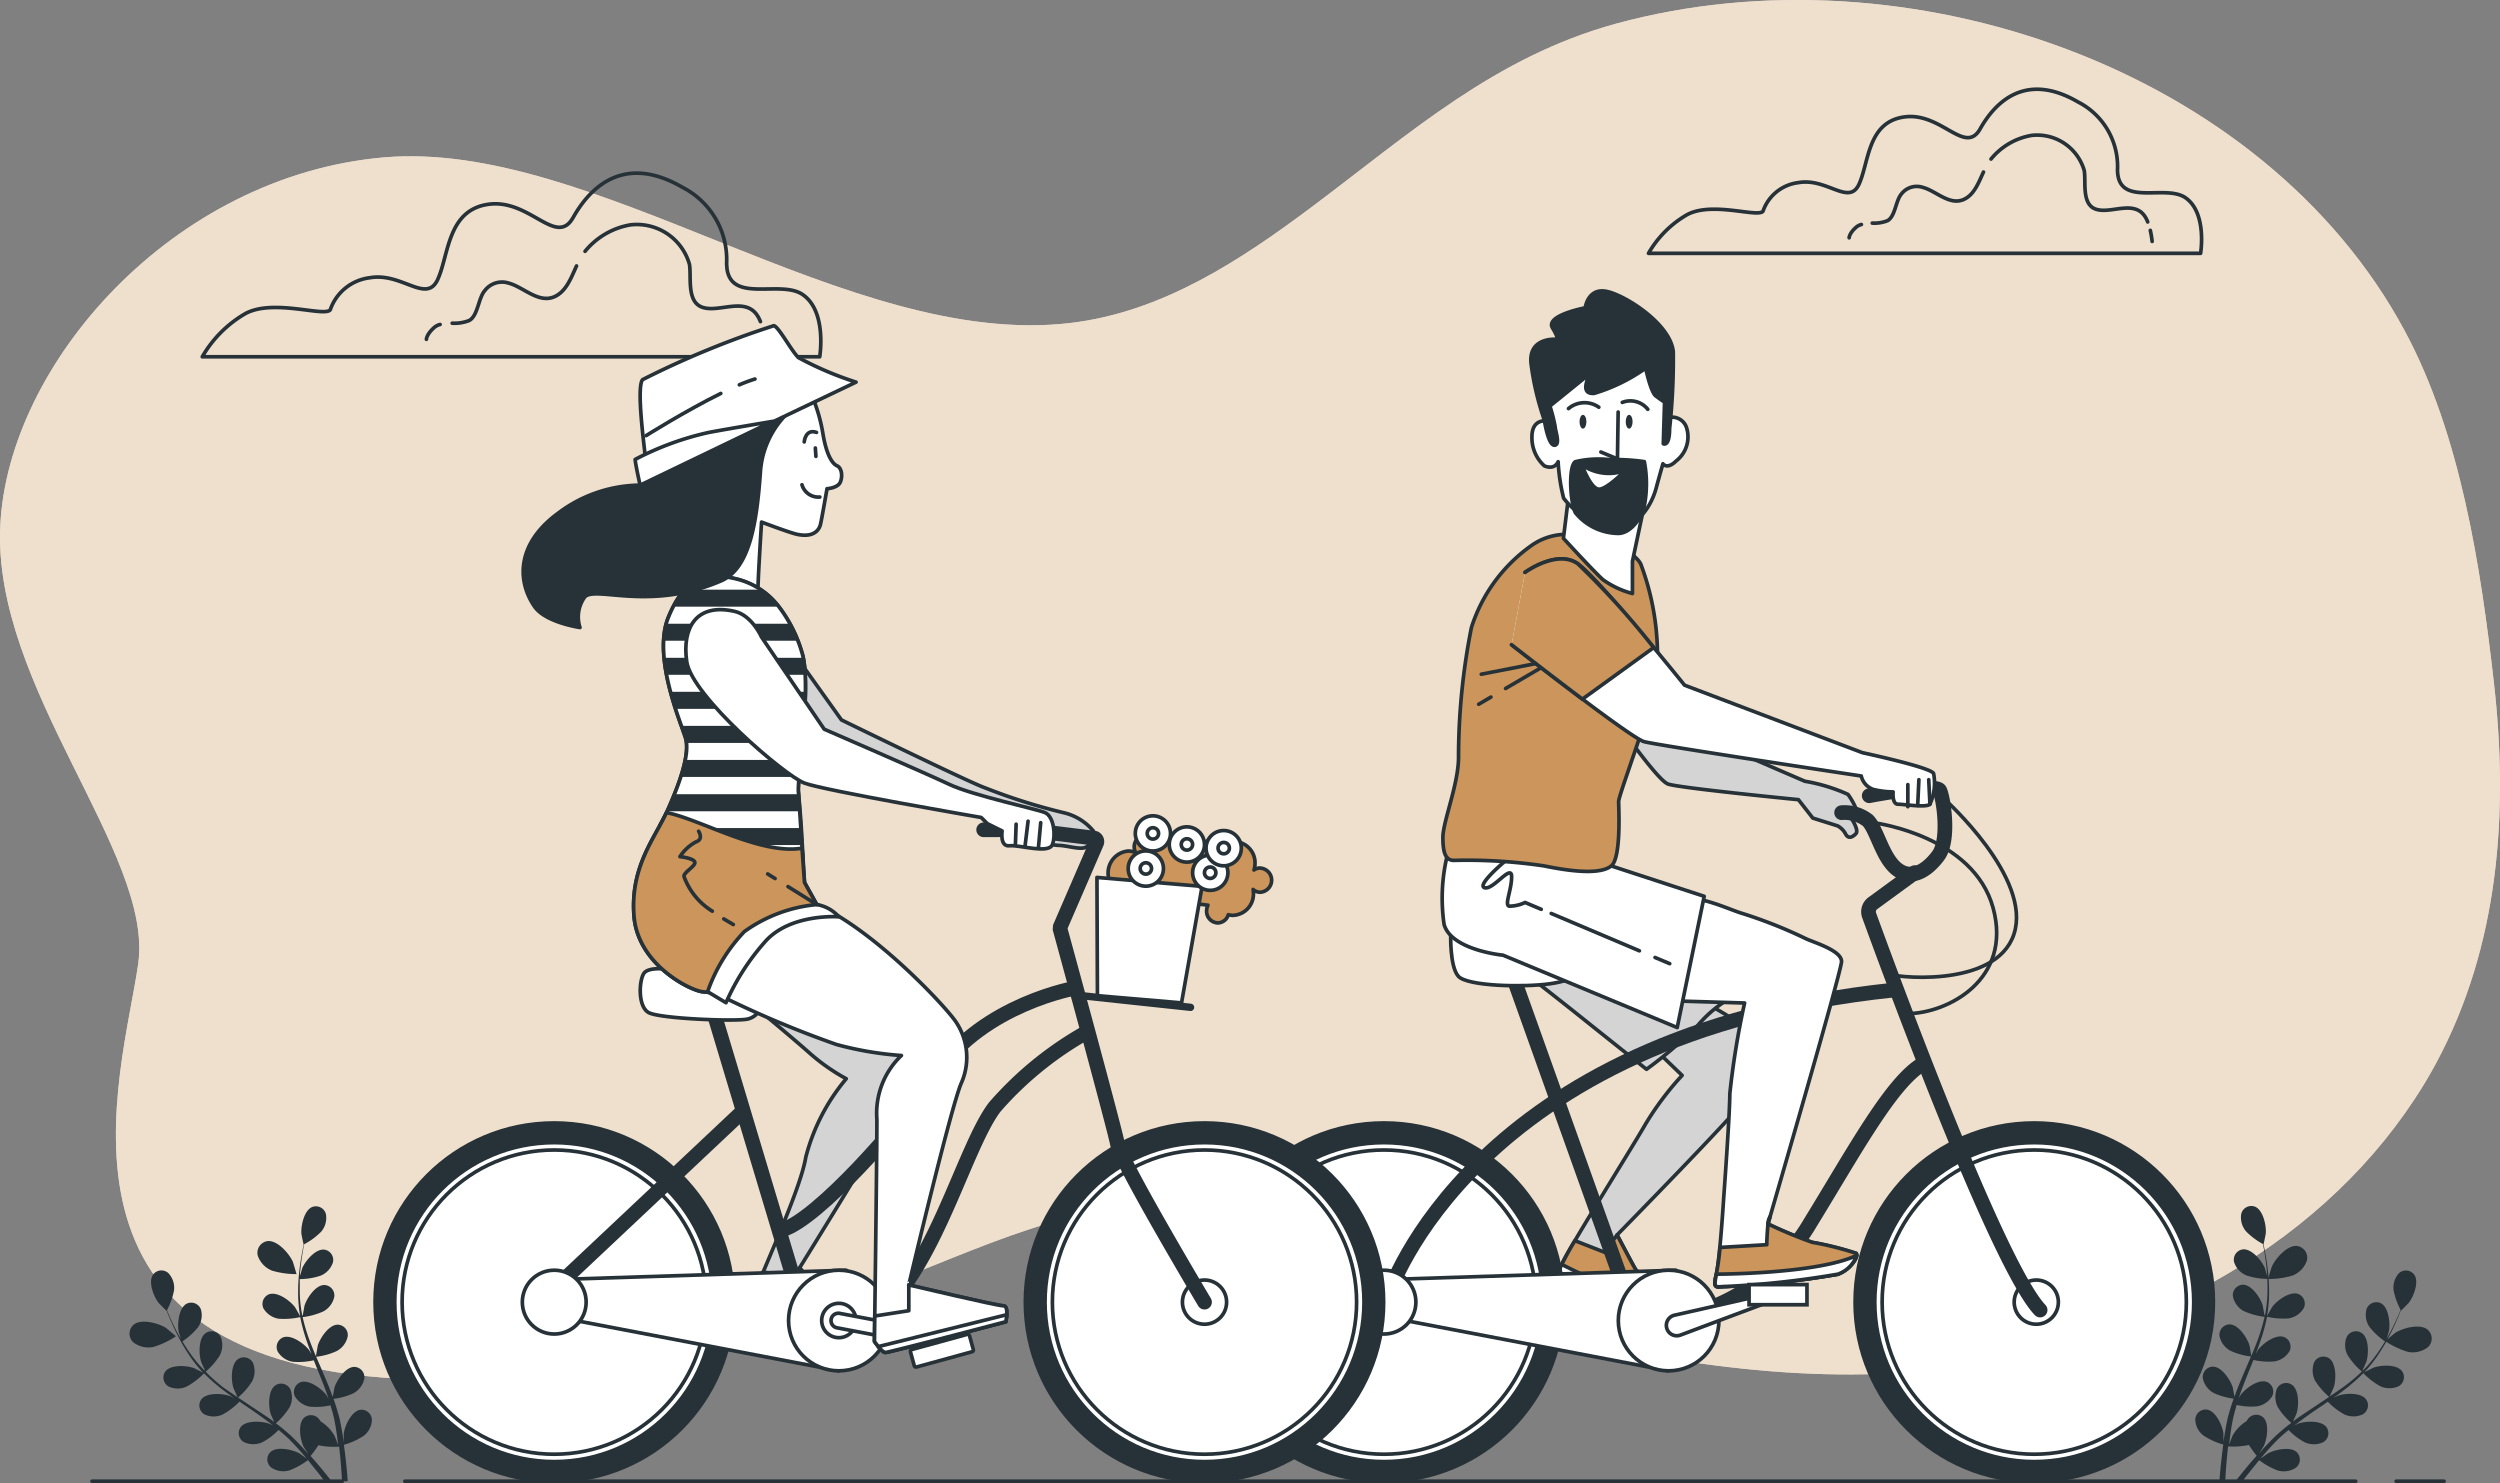 <svg xmlns="http://www.w3.org/2000/svg" width="152.203" height="90.293" viewBox="0 0 152.203 90.293">
  <rect x="0" y="0" width="152.203" height="90.293" fill="#808080" stroke="none"/>
  <g id="Couple_bicycle-bro" data-name="Couple bicycle-bro" transform="translate(-6.945 -12.825)">
    <g id="freepik--background-simple--inject-20">
      <path id="Path_2505" data-name="Path 2505" d="M155.238,77.588c3.87-7.171,4.441-15.343,3.534-23.242-.8-7-2.017-15.038-5.416-21.362C144.76,16.966,123,9.45,105.336,14.265c-7.368,2.017-12.535,6.667-18.449,11.1-4.374,3.276-9.172,6.476-14.823,7.13C58.531,34.061,43.13,21.288,30.3,22.409S7.44,34.957,6.962,44.817s9.333,19.944,8.4,26.666-7,24.649,17.031,25.322,36.634-12.773,45.969-9.86,29.871,11.428,47.125,9.188c11.265-1.461,22.279-6.994,28.459-16.39Q154.649,78.681,155.238,77.588Z" fill="#efdfce"/>
      <path id="Path_2506" data-name="Path 2506" d="M155.238,77.588c3.87-7.171,4.441-15.343,3.534-23.242-.8-7-2.017-15.038-5.416-21.362C144.76,16.966,123,9.45,105.336,14.265c-7.368,2.017-12.535,6.667-18.449,11.1-4.374,3.276-9.172,6.476-14.823,7.13C58.531,34.061,43.13,21.288,30.3,22.409S7.44,34.957,6.962,44.817s9.333,19.944,8.4,26.666-7,24.649,17.031,25.322,36.634-12.773,45.969-9.86,29.871,11.428,47.125,9.188c11.265-1.461,22.279-6.994,28.459-16.39Q154.649,78.681,155.238,77.588Z" fill="#efdfce" opacity="0.8"/>
    </g>
    <g id="freepik--Clouds--inject-20">
      <path id="Path_2507" data-name="Path 2507" d="M135.877,23.426a2.14,2.14,0,0,1-.016-.246,4.414,4.414,0,0,0-2.413-4.152c-3.178-1.846-5.024,0-5.947,1.64s-2.357-1.026-4.612-.724-2.153,2.77-2.767,4.1-1.95-.41-3.691-.1a2.61,2.61,0,0,0-2.153,1.741c-.307.41-3.077-.614-4.614.206a6.4,6.4,0,0,0-2.357,2.357h33.613s.41-2.465-.921-3.384C138.815,24.042,136.106,25.367,135.877,23.426Z" fill="none" stroke="#263238" stroke-linecap="round" stroke-linejoin="round" stroke-width="0.224"/>
      <path id="Path_2508" data-name="Path 2508" d="M120.269,26.494a.757.757,0,0,0-.311.157c-.435.379-.435.65-.435.65" fill="none" stroke="#263238" stroke-linecap="round" stroke-linejoin="round" stroke-width="0.224"/>
      <path id="Path_2509" data-name="Path 2509" d="M127.7,23.3c-.3.654-.562,1.371-1.181,1.66-.881.412-1.705-.518-2.516-.728a1.176,1.176,0,0,0-1.291.394c-.365.419-.372,1.367-.854,1.636a2.185,2.185,0,0,1-.925.146" fill="none" stroke="#263238" stroke-linecap="round" stroke-linejoin="round" stroke-width="0.224"/>
      <path id="Path_2510" data-name="Path 2510" d="M137.7,26.337c-.022-.061-.049-.119-.076-.175-.648-1.291-2.176-.253-3.115-.614-.836-.323-.562-1.643-.672-2.333a2.985,2.985,0,0,0-3.2-2.147,4.076,4.076,0,0,0-2.476,1.439" fill="none" stroke="#263238" stroke-linecap="round" stroke-linejoin="round" stroke-width="0.224"/>
      <path id="Path_2511" data-name="Path 2511" d="M137.97,27.522a6.26,6.26,0,0,0-.112-.672" fill="none" stroke="#263238" stroke-linecap="round" stroke-linejoin="round" stroke-width="0.224"/>
      <path id="Path_2516" data-name="Path 2516" d="M62.744,13.221" fill="none" stroke="#263238" stroke-linecap="round" stroke-linejoin="round" stroke-width="0.224"/>
      <path id="Path_2517" data-name="Path 2517" d="M51.2,29.147c0-.085-.016-.177-.018-.273a4.946,4.946,0,0,0-2.689-4.645c-3.556-2.066-5.62,0-6.651,1.833s-2.638-1.145-5.154-.8-2.409,3.1-3.1,4.587-2.178-.459-4.128-.114a2.919,2.919,0,0,0-2.409,1.95c-.345.459-3.44-.688-5.154.224a7.176,7.176,0,0,0-2.637,2.637h37.59s.459-2.752-1.031-3.783C54.484,29.837,51.455,31.318,51.2,29.147Z" fill="none" stroke="#263238" stroke-linecap="round" stroke-linejoin="round" stroke-width="0.224"/>
      <path id="Path_2518" data-name="Path 2518" d="M33.738,32.58a.863.863,0,0,0-.347.175c-.486.426-.486.728-.486.728" fill="none" stroke="#263238" stroke-linecap="round" stroke-linejoin="round" stroke-width="0.224"/>
      <path id="Path_2519" data-name="Path 2519" d="M42.045,29.017c-.334.733-.627,1.537-1.32,1.86-.984.459-1.907-.58-2.815-.816a1.313,1.313,0,0,0-1.443.448c-.41.468-.417,1.528-.955,1.829a2.46,2.46,0,0,1-1.035.164" fill="none" stroke="#263238" stroke-linecap="round" stroke-linejoin="round" stroke-width="0.224"/>
      <path id="Path_2520" data-name="Path 2520" d="M53.241,32.405q-.04-.1-.087-.195c-.722-1.445-2.431-.285-3.482-.69-.934-.359-.627-1.835-.753-2.606a3.335,3.335,0,0,0-3.585-2.4,4.562,4.562,0,0,0-2.77,1.611" fill="none" stroke="#263238" stroke-linecap="round" stroke-linejoin="round" stroke-width="0.224"/>
      <path id="Path_2521" data-name="Path 2521" d="M53.539,33.729a6.428,6.428,0,0,0-.125-.764" fill="none" stroke="#263238" stroke-linecap="round" stroke-linejoin="round" stroke-width="0.224"/>
    </g>
    <g id="freepik--Plants--inject-20">
      <path id="Path_2555" data-name="Path 2555" d="M16.293,94.827a5.134,5.134,0,0,0,1.365-.65s-.562-.473-.6-.5c-.448-.294-1.513-.589-1.981-.2a.719.719,0,0,0-.016,1.069A1.5,1.5,0,0,0,16.293,94.827Z" fill="#263238"/>
      <path id="Path_2556" data-name="Path 2556" d="M25,90.394s-.208-.706-.224-.748c-.224-.5-.937-1.324-1.539-1.262a.719.719,0,0,0-.6.883,1.506,1.506,0,0,0,.872.917A5.181,5.181,0,0,0,25,90.394Z" fill="#263238"/>
      <path id="Path_2557" data-name="Path 2557" d="M26.142,102.28c.208.258.4.5.567.726h.428c-.224-.278-.466-.589-.751-.928-.164-.195-.345-.4-.531-.614a6.529,6.529,0,0,0,.473-.652,4.551,4.551,0,0,0,1.264.087c.029.251.056.5.076.728.049.522.078.986.1,1.378h.347c-.029-.4-.069-.876-.132-1.412-.027-.255-.063-.527-.1-.807a4.325,4.325,0,0,0,1.192-.538,1.269,1.269,0,0,0,.511-.988.632.632,0,0,0-.726-.6c-.524.094-.925.97-.988,1.443v.529c-.016-.114-.031-.224-.049-.343-.036-.224-.078-.462-.123-.71-.025-.119-.052-.238-.076-.361s-.065-.244-.1-.37c-.078-.285-.173-.571-.273-.858a4.112,4.112,0,0,0,1.224-.347,1.325,1.325,0,0,0,.654-.9.634.634,0,0,0-.627-.7c-.533.016-1.062.82-1.2,1.277,0,.029-.067.368-.1.553-.061-.17-.123-.343-.19-.513-.2-.5-.412-.993-.625-1.486l-.193-.448a4.066,4.066,0,0,0,1.266-.354,1.318,1.318,0,0,0,.657-.9.634.634,0,0,0-.627-.7c-.533.016-1.062.82-1.2,1.277,0,.034-.094.522-.11.648-.141-.334-.278-.672-.4-1a11.37,11.37,0,0,1-.41-1.383,4.269,4.269,0,0,0,1.275-.356,1.314,1.314,0,0,0,.654-.9.634.634,0,0,0-.627-.7c-.533.016-1.06.82-1.194,1.277,0,.029-.074.4-.1.578h-.031a8,8,0,0,1-.152-1.443v-.771a4.053,4.053,0,0,0,1.275-.211,1.309,1.309,0,0,0,.748-.82.634.634,0,0,0-.547-.766c-.531-.043-1.145.7-1.329,1.138,0,.025-.083.278-.134.464a1.662,1.662,0,0,1,.022-.334c.034-.4.087-.769.141-1.094.029-.184.061-.35.092-.5A4.208,4.208,0,0,0,26.5,87.81a1.3,1.3,0,0,0,.287-1.073.63.63,0,0,0-.836-.428c-.493.206-.695,1.147-.657,1.622,0,.04.132.672.141.672h0q-.052.224-.1.484c-.058.323-.121.688-.164,1.091a10.823,10.823,0,0,0-.076,1.306,8.089,8.089,0,0,0,.123,1.461.043.043,0,0,0,0,.016c-.074-.139-.289-.518-.309-.545-.282-.385-1.051-.964-1.569-.8a.634.634,0,0,0-.352.872,1.328,1.328,0,0,0,.921.623,4.433,4.433,0,0,0,1.313-.1,10.926,10.926,0,0,0,.39,1.441c.092.273.195.547.3.82l-.137-.235c-.282-.385-1.051-.961-1.569-.8a.634.634,0,0,0-.354.872,1.322,1.322,0,0,0,.921.623,4.205,4.205,0,0,0,1.275-.09c.043.1.083.208.125.314.2.5.406,1,.589,1.492.065.175.123.35.182.522-.058-.1-.11-.19-.119-.2-.282-.385-1.051-.961-1.569-.8a.634.634,0,0,0-.354.872,1.321,1.321,0,0,0,.921.623,3.955,3.955,0,0,0,1.241-.083c.054.179.11.359.155.536.027.123.063.238.083.361s.047.242.069.363c.036.224.074.471.105.7.02.157.038.307.056.459-.063-.175-.193-.513-.206-.54a2.465,2.465,0,0,0-.863-.9.8.8,0,0,0-.076-.117.63.63,0,0,0-.934-.1c-.385.37-.238,1.32-.029,1.748.013.027.177.287.282.448-.076-.085-.15-.17-.224-.258-.157-.175-.318-.343-.493-.524l-.262-.258c-.087-.09-.188-.17-.285-.258-.224-.195-.448-.381-.7-.565a4.436,4.436,0,0,0,.827-.964,1.318,1.318,0,0,0,.052-1.109.63.63,0,0,0-.91-.238c-.448.3-.432,1.268-.291,1.723,0,.029.146.343.224.515-.146-.11-.291-.224-.448-.323-.448-.3-.9-.6-1.345-.9-.139-.09-.276-.182-.412-.273a4.3,4.3,0,0,0,.86-.993,1.361,1.361,0,0,0,.052-1.109.632.632,0,0,0-.91-.24c-.448.307-.432,1.271-.294,1.725,0,.034.211.489.267.6-.3-.2-.6-.406-.9-.618a10.667,10.667,0,0,1-1.046-.937,4.461,4.461,0,0,0,.865-1,1.386,1.386,0,0,0,.052-1.12.634.634,0,0,0-.91-.238c-.448.307-.432,1.268-.294,1.723,0,.031.161.376.238.54l-.025.018a8.1,8.1,0,0,1-.925-1.12c-.155-.224-.289-.437-.415-.65A4.242,4.242,0,0,0,19,93.632a1.293,1.293,0,0,0,.173-1.1A.632.632,0,0,0,18.3,92.2c-.466.258-.569,1.215-.48,1.683,0,.025.083.278.143.462-.056-.1-.117-.2-.166-.291-.195-.354-.35-.69-.486-.988-.076-.17-.141-.327-.2-.473a4.252,4.252,0,0,0,.43-1.212,1.306,1.306,0,0,0-.352-1.053.632.632,0,0,0-.934.108c-.3.448.054,1.345.35,1.712.025.034.482.493.486.484h0c.056.141.114.294.184.448.13.3.278.643.464,1a11.094,11.094,0,0,0,.663,1.159,8.291,8.291,0,0,0,.9,1.15l.013.011c-.137-.074-.529-.271-.56-.282-.448-.166-1.407-.224-1.737.195a.632.632,0,0,0,.186.921,1.3,1.3,0,0,0,1.12,0,4.349,4.349,0,0,0,1.04-.8,11.363,11.363,0,0,0,1.12.986q.347.267.706.518c-.121-.061-.224-.114-.246-.119-.448-.166-1.407-.224-1.737.195a.632.632,0,0,0,.186.921,1.3,1.3,0,0,0,1.12,0,4.428,4.428,0,0,0,1.015-.778l.276.193c.448.3.9.61,1.315.919.152.11.3.224.448.336l-.224-.1c-.448-.166-1.407-.224-1.739.195a.632.632,0,0,0,.188.921,1.339,1.339,0,0,0,1.12.011,3.8,3.8,0,0,0,.99-.753c.143.119.289.24.424.363.09.085.184.161.269.253l.258.264c.159.173.323.352.473.524l.3.352c-.148-.112-.448-.323-.471-.336-.417-.224-1.358-.435-1.748-.069a.632.632,0,0,0,.047.939,1.318,1.318,0,0,0,1.1.179,4.686,4.686,0,0,0,1.145-.634C25.839,101.908,25.994,102.1,26.142,102.28Z" fill="#263238"/>
      <path id="Path_2558" data-name="Path 2558" d="M153.528,95.125a5.171,5.171,0,0,1-1.365-.65s.562-.473.6-.5c.448-.294,1.51-.589,1.979-.2a.717.717,0,0,1,.016,1.069A1.5,1.5,0,0,1,153.528,95.125Z" fill="#263238"/>
      <path id="Path_2559" data-name="Path 2559" d="M145.029,90.692c-.011,0,.208-.706.224-.748.224-.5.937-1.324,1.539-1.262a.719.719,0,0,1,.6.883,1.5,1.5,0,0,1-.872.917A5.146,5.146,0,0,1,145.029,90.692Z" fill="#263238"/>
      <path id="Path_2560" data-name="Path 2560" d="M144.047,102.264c-.208.258-.4.5-.565.724h-.428c.224-.276.466-.587.748-.925.166-.2.345-.4.531-.614a7.271,7.271,0,0,1-.473-.652,4.732,4.732,0,0,1-1.264.087c-.029.251-.056.5-.076.728-.049.522-.078.986-.1,1.376h-.352c.029-.4.069-.874.132-1.41.029-.255.063-.527.1-.807a4.346,4.346,0,0,1-1.192-.54,1.265,1.265,0,0,1-.511-.986.63.63,0,0,1,.726-.6c.524.094.925.97.988,1.443v.527c.018-.112.031-.224.052-.341.034-.224.076-.462.121-.71.025-.119.052-.24.076-.361s.065-.244.1-.37c.078-.287.173-.571.273-.858a4.131,4.131,0,0,1-1.224-.347,1.318,1.318,0,0,1-.654-.9.632.632,0,0,1,.627-.7c.533.013,1.062.82,1.2,1.277,0,.027.067.368.1.553.063-.173.123-.343.19-.515.2-.5.412-.99.625-1.486.065-.15.128-.3.193-.448a4.066,4.066,0,0,1-1.266-.354,1.314,1.314,0,0,1-.654-.9.632.632,0,0,1,.625-.7c.536.016,1.062.82,1.2,1.277.011.034.094.522.11.648.141-.334.278-.672.4-1a11.4,11.4,0,0,0,.41-1.385,4.316,4.316,0,0,1-1.275-.354,1.327,1.327,0,0,1-.654-.9.632.632,0,0,1,.627-.7c.533.013,1.062.82,1.194,1.277,0,.029.074.4.1.578h.031a8.169,8.169,0,0,0,.155-1.441c0-.267,0-.522-.013-.771a4.053,4.053,0,0,1-1.275-.211,1.309,1.309,0,0,1-.748-.82.634.634,0,0,1,.547-.766c.531-.045,1.145.7,1.329,1.138,0,.022.083.278.137.464,0-.112-.013-.224-.022-.334-.034-.4-.09-.769-.141-1.094-.031-.184-.063-.35-.094-.5a4.224,4.224,0,0,1-1.029-.773,1.3,1.3,0,0,1-.287-1.071.632.632,0,0,1,.838-.428c.491.206.695,1.147.654,1.622,0,.04-.132.672-.139.672h0c.034.148.067.307.1.482.058.325.123.69.166,1.094a11.3,11.3,0,0,1,.074,1.306,8.083,8.083,0,0,1-.123,1.459.054.054,0,0,1,0,.018c.074-.139.291-.518.311-.545.28-.385,1.051-.964,1.569-.8a.632.632,0,0,1,.352.872,1.319,1.319,0,0,1-.921.621,4.357,4.357,0,0,1-1.311-.1,11.165,11.165,0,0,1-.392,1.439c-.092.276-.195.549-.3.822l.137-.235c.282-.385,1.051-.964,1.569-.8a.634.634,0,0,1,.352.872,1.322,1.322,0,0,1-.921.623,4.278,4.278,0,0,1-1.275-.09c-.043.1-.083.208-.125.311-.2.5-.406,1-.589,1.495-.065.175-.123.347-.182.522.058-.105.11-.193.119-.2.282-.385,1.051-.964,1.569-.8a.634.634,0,0,1,.352.872,1.322,1.322,0,0,1-.921.623,3.885,3.885,0,0,1-1.241-.085c-.054.182-.108.361-.152.538-.029.121-.063.238-.085.361s-.047.242-.069.361c-.036.224-.074.471-.1.7-.022.157-.04.307-.058.459.063-.175.193-.513.206-.54a2.465,2.465,0,0,1,.865-.9.656.656,0,0,1,.074-.119.63.63,0,0,1,.934-.1c.385.368.238,1.32.029,1.748-.013.025-.177.285-.282.448.076-.087.15-.17.224-.258.157-.175.318-.343.493-.527l.264-.258c.085-.087.188-.168.282-.255.224-.195.448-.381.7-.565a4.151,4.151,0,0,1-.827-.964,1.386,1.386,0,0,1-.052-1.12.632.632,0,0,1,.91-.24c.448.307.432,1.268.294,1.725,0,.027-.148.343-.224.515.146-.11.291-.224.448-.325.448-.3.9-.6,1.345-.9l.41-.273a4.461,4.461,0,0,1-.861-.993,1.386,1.386,0,0,1-.052-1.12.634.634,0,0,1,.91-.238c.437.307.432,1.268.294,1.725,0,.034-.211.486-.267.6.3-.2.6-.406.9-.618a11.241,11.241,0,0,0,1.064-.9,4.372,4.372,0,0,1-.867-1,1.318,1.318,0,0,1-.052-1.109.63.63,0,0,1,.91-.238c.448.3.432,1.268.294,1.723,0,.031-.161.376-.238.54l.027.016a8.245,8.245,0,0,0,.923-1.12c.155-.224.289-.435.415-.648a4.242,4.242,0,0,1-.946-.881,1.3,1.3,0,0,1-.173-1.1.634.634,0,0,1,.878-.336c.468.258.569,1.215.48,1.683,0,.025-.083.278-.141.462.054-.1.114-.2.166-.291.193-.354.35-.69.484-.988.076-.173.141-.327.2-.473a4.252,4.252,0,0,1-.43-1.212A1.311,1.311,0,0,1,153,90.334a.632.632,0,0,1,.934.105c.3.448-.054,1.345-.35,1.714-.025.034-.482.493-.486.484v-.011c-.054.143-.114.294-.184.459-.128.3-.278.643-.464,1a11.094,11.094,0,0,1-.659,1.132,8.291,8.291,0,0,1-.9,1.15l-.013.011c.137-.074.529-.271.56-.285.448-.166,1.407-.224,1.737.2a.632.632,0,0,1-.186.921,1.339,1.339,0,0,1-1.12.011,4.349,4.349,0,0,1-1.04-.8,11.346,11.346,0,0,1-1.12.984c-.224.179-.466.352-.706.52l.246-.121c.448-.166,1.407-.224,1.737.2a.632.632,0,0,1-.186.921,1.339,1.339,0,0,1-1.12.011,4.076,4.076,0,0,1-1.013-.778c-.094.063-.184.128-.278.193-.448.3-.9.607-1.315.919-.15.11-.3.224-.448.336l.211-.105c.448-.166,1.41-.224,1.739.2a.632.632,0,0,1-.188.921,1.339,1.339,0,0,1-1.12.011,3.8,3.8,0,0,1-.988-.753c-.146.119-.291.24-.426.363-.09.085-.184.161-.269.253l-.258.262c-.157.175-.323.352-.471.527-.105.119-.2.235-.3.352.148-.112.448-.323.471-.336.417-.224,1.358-.435,1.748-.069a.632.632,0,0,1-.045.939,1.332,1.332,0,0,1-1.1.179,4.3,4.3,0,0,1-1.143-.634C144.35,101.892,144.193,102.083,144.047,102.264Z" fill="#263238"/>
    </g>
    <g id="freepik--character-2--inject-20">
      <path id="Path_2561" data-name="Path 2561" d="M107.337,76.355l2.017,1.941a18.15,18.15,0,0,0-2.241,2.989c-.9,1.569-4.856,7.843-5.154,8.663s.448.973,1.046,1.2,3.361,1.492,4.406,1.492,1.421.15,1.421-.448-2.093-1.717-2.317-2.091-1.12-2.091-1.12-2.091,7.247-7.395,7.769-8.217,1.345-3.063,1.12-3.585-4.258-2.763-4.258-2.763Z" fill="#d4d4d4" stroke="#263238" stroke-linecap="round" stroke-linejoin="round" stroke-width="0.224"/>
      <path id="Path_2562" data-name="Path 2562" d="M104.8,89.128l-1.97-.769a16.245,16.245,0,0,0-.869,1.589c-.3.822.448.973,1.046,1.2s3.361,1.492,4.406,1.492,1.421.15,1.421-.448-2.093-1.717-2.317-2.091-1.12-2.091-1.12-2.091l-.448.6Z" fill="#cb955b" stroke="#263238" stroke-linecap="round" stroke-linejoin="round" stroke-width="0.224"/>
      <path id="Path_2563" data-name="Path 2563" d="M108.747,92.523a19.331,19.331,0,0,1-3.724-1.3c-.995-.426-2.227-1.031-3-1.418-.027.058-.052.112-.065.148-.3.822.448.973,1.046,1.2s3.361,1.492,4.406,1.492C108.182,92.637,108.586,92.718,108.747,92.523Z" fill="#fff" stroke="#263238" stroke-linecap="round" stroke-linejoin="round" stroke-width="0.224"/>
      <path id="Path_2564" data-name="Path 2564" d="M97.7,70.453s3.211,2.465,5.452,4.258,4.034,3.213,4.034,3.213a25.54,25.54,0,0,0,3.137-2.689,7.624,7.624,0,0,1,1.719-1.495l-11.428-5S98.076,68.212,97.7,70.453Z" fill="#d4d4d4" stroke="#263238" stroke-linecap="round" stroke-linejoin="round" stroke-width="0.224"/>
      <circle id="Ellipse_95" data-name="Ellipse 95" cx="10.906" cy="10.906" r="10.906" transform="translate(80.297 81.193)" fill="#263238" stroke="#263238" stroke-linecap="round" stroke-linejoin="round" stroke-width="0.224"/>
      <circle id="Ellipse_96" data-name="Ellipse 96" cx="9.71" cy="9.71" r="9.71" transform="translate(81.493 82.39)" fill="#fff" stroke="#263238" stroke-linecap="round" stroke-linejoin="round" stroke-width="0.224"/>
      <circle id="Ellipse_97" data-name="Ellipse 97" cx="9.261" cy="9.261" r="9.261" transform="translate(81.942 82.838)" fill="#fff" stroke="#263238" stroke-linecap="round" stroke-linejoin="round" stroke-width="0.224"/>
      <circle id="Ellipse_98" data-name="Ellipse 98" cx="10.906" cy="10.906" r="10.906" transform="translate(119.886 81.193)" fill="#263238" stroke="#263238" stroke-linecap="round" stroke-linejoin="round" stroke-width="0.224"/>
      <circle id="Ellipse_99" data-name="Ellipse 99" cx="9.71" cy="9.71" r="9.71" transform="translate(121.083 82.39)" fill="#fff" stroke="#263238" stroke-linecap="round" stroke-linejoin="round" stroke-width="0.224"/>
      <circle id="Ellipse_100" data-name="Ellipse 100" cx="9.261" cy="9.261" r="9.261" transform="translate(121.531 82.838)" fill="#fff" stroke="#263238" stroke-linecap="round" stroke-linejoin="round" stroke-width="0.224"/>
      <circle id="Ellipse_101" data-name="Ellipse 101" cx="1.345" cy="1.345" r="1.345" transform="translate(129.571 90.755)" fill="none" stroke="#263238" stroke-linecap="round" stroke-linejoin="round" stroke-width="0.224"/>
      <line id="Line_102" data-name="Line 102" x2="7.491" y2="20.966" transform="translate(99.024 72.18)" fill="none" stroke="#263238" stroke-linecap="round" stroke-width="0.896"/>
      <path id="Path_2565" data-name="Path 2565" d="M131.149,92.581c-2.615-2.759-9.275-20.912-10.407-24.027a.641.641,0,0,1,.224-.739l2.55-1.862" fill="none" stroke="#263238" stroke-linecap="round" stroke-width="0.896"/>
      <path id="Path_2566" data-name="Path 2566" d="M91.486,91.627s5.087-15.816,30.682-18.519" fill="none" stroke="#263238" stroke-linecap="round" stroke-width="0.896"/>
      <path id="Path_2567" data-name="Path 2567" d="M110.251,92.74a12.179,12.179,0,0,0,6.915-5.483c2.781-4.529,5.008-8.665,6.915-9.7" fill="none" stroke="#263238" stroke-linecap="round" stroke-width="0.896"/>
      <path id="Path_2568" data-name="Path 2568" d="M95.268,69.651s-.076,1.992.459,2.606,3.984.69,5.6.459,2.3-.843,2.145-1.3-2.689-2.071-4.444-2.223S95.344,68.96,95.268,69.651Z" fill="#fff" stroke="#263238" stroke-linecap="round" stroke-linejoin="round" stroke-width="0.224"/>
      <path id="Path_2569" data-name="Path 2569" d="M121.134,62.932s5.961.8,7.153,5.167-2.783,6.438-5.246,6.438" fill="none" stroke="#263238" stroke-linecap="round" stroke-linejoin="round" stroke-width="0.224"/>
      <path id="Path_2570" data-name="Path 2570" d="M125.347,61.5s5.324,4.769,4.213,8.186-7.632,2.624-7.791,2.387" fill="none" stroke="#263238" stroke-linecap="round" stroke-linejoin="round" stroke-width="0.224"/>
      <path id="Path_2571" data-name="Path 2571" d="M109.424,67.623c.775-.374,2.732.54,3.5.784a28.506,28.506,0,0,1,3.971,1.569c.468.224,2.165.713,2.165,1.385,0,.6-4.482,15.986-4.482,15.986a27.485,27.485,0,0,0,2.689,1.12,19.014,19.014,0,0,1,2.689.672c.148.224-.372.97-1.12,1.268a55.725,55.725,0,0,1-6.8.748c-.6,0-.822.224-.6-.748s.448-4.63.448-4.63.374-5.091.374-6.362a49.941,49.941,0,0,1,.9-5.526l-5-.15a46.162,46.162,0,0,1,.724-4.766,3.335,3.335,0,0,1,.309-1.163A.672.672,0,0,1,109.424,67.623Z" fill="#fff" stroke="#263238" stroke-linecap="round" stroke-linejoin="round" stroke-width="0.224"/>
      <path id="Path_2572" data-name="Path 2572" d="M95.087,64.777a11.132,11.132,0,0,0-.224,4.332c.448,1.569,3.585,1.869,3.585,1.869l10.608,4.406,1.643-7.991-5.658-1.849S95.163,64.4,95.087,64.777Z" fill="#fff" stroke="#263238" stroke-linecap="round" stroke-linejoin="round" stroke-width="0.224"/>
      <line id="Line_103" data-name="Line 103" x2="0.892" y2="0.376" transform="translate(107.707 71.118)" fill="none" stroke="#263238" stroke-linecap="round" stroke-linejoin="round" stroke-width="0.224"/>
      <line id="Line_104" data-name="Line 104" x2="5.367" y2="2.274" transform="translate(101.386 68.438)" fill="none" stroke="#263238" stroke-linecap="round" stroke-linejoin="round" stroke-width="0.224"/>
      <path id="Path_2573" data-name="Path 2573" d="M98.6,65.232s-1.793,1.492-1.266,1.64,1.64-1.49,1.64-.672-.448,1.714-.15,1.793a2.236,2.236,0,0,0,.97-.224l.981.415" fill="none" stroke="#263238" stroke-linecap="round" stroke-linejoin="round" stroke-width="0.224"/>
      <path id="Path_2574" data-name="Path 2574" d="M114.582,87.335s.047-.157.125-.432a.858.858,0,0,0-.125.432Z" fill="none" stroke="#263238" stroke-linecap="round" stroke-linejoin="round" stroke-width="0.224"/>
      <path id="Path_2575" data-name="Path 2575" d="M117.271,88.456a27.489,27.489,0,0,1-2.689-1.12c-.074.82-.074,1.268-.074,1.268l-2.848.166a14.972,14.972,0,0,1-.224,1.627c-.224.973,0,.748.6.748a55.239,55.239,0,0,0,6.8-.748c.746-.3,1.271-1.044,1.12-1.268A18.883,18.883,0,0,0,117.271,88.456Z" fill="#cb955b" stroke="#263238" stroke-linecap="round" stroke-linejoin="round" stroke-width="0.224"/>
      <path id="Path_2576" data-name="Path 2576" d="M112.043,91.145a55.24,55.24,0,0,0,6.8-.748,1.88,1.88,0,0,0,1.143-1.143c-2.416,1.143-8.538,1.143-8.538,1.143C111.221,91.369,111.445,91.145,112.043,91.145Z" fill="#fff" stroke="#263238" stroke-linecap="round" stroke-linejoin="round" stroke-width="0.224"/>
      <path id="Path_2577" data-name="Path 2577" d="M108.98,90.157l-18.6.6-.224,2.017,18.375,3.511Z" fill="#fff" stroke="#263238" stroke-linecap="round" stroke-linejoin="round" stroke-width="0.224"/>
      <circle id="Ellipse_102" data-name="Ellipse 102" cx="3.063" cy="3.063" r="3.063" transform="translate(105.469 90.157)" fill="#fff" stroke="#263238" stroke-linecap="round" stroke-linejoin="round" stroke-width="0.224"/>
      <path id="Path_2578" data-name="Path 2578" d="M114.138,91.707l-5.255,1.19a.636.636,0,0,0-.448.84h0a.634.634,0,0,0,.816.37l5.766-2.162Z" fill="#fff" stroke="#263238" stroke-linecap="round" stroke-width="0.224"/>
      <rect id="Rectangle_236" data-name="Rectangle 236" width="3.525" height="1.226" transform="translate(113.43 91.033)" fill="#fff" stroke="#263238" stroke-linecap="round" stroke-width="0.224"/>
      <circle id="Ellipse_103" data-name="Ellipse 103" cx="1.943" cy="1.943" r="1.943" transform="translate(89.26 90.157)" fill="#fff" stroke="#263238" stroke-linecap="round" stroke-linejoin="round" stroke-width="0.224"/>
      <path id="Path_2579" data-name="Path 2579" d="M111.676,58.164l5.154,2.225a10.629,10.629,0,0,1,2.624.8,4.482,4.482,0,0,1,.556,1.033c.078.24-.477.24-.477.24s.636.874.4,1.12-.477.318-.636,0a1.188,1.188,0,0,0-.477-.477l-1.51-.475-.874-1.12s-7.314-.715-7.948-.955-3.021-3.655-3.021-3.655l1.2-1.434Z" fill="#d4d4d4" stroke="#263238" stroke-linecap="round" stroke-linejoin="round" stroke-width="0.224"/>
      <path id="Path_2580" data-name="Path 2580" d="M102.688,45.375a3.7,3.7,0,0,0-2.521.672,9.715,9.715,0,0,0-3.641,4.986,40.516,40.516,0,0,0-.784,7.9c0,1.625-.952,3.922-.952,4.874s.168,1.4.672,1.4a31.8,31.8,0,0,1,5.49.336c1.9.392,3.473.5,4.09,0s.448-3.529.448-3.922,1.849-5.21,2.3-7.393a15.918,15.918,0,0,0-.952-7.059c-.448-.9-2.857-1.851-3.081-1.851S102.688,45.375,102.688,45.375Z" fill="#cb955b" stroke="#263238" stroke-linecap="round" stroke-linejoin="round" stroke-width="0.224"/>
      <line id="Line_105" data-name="Line 105" x1="0.744" y2="0.437" transform="translate(96.969 55.264)" fill="none" stroke="#263238" stroke-linecap="round" stroke-linejoin="round" stroke-width="0.224"/>
      <path id="Path_2581" data-name="Path 2581" d="M97.128,53.873,101.581,53,98.607,54.74" fill="none" stroke="#263238" stroke-linecap="round" stroke-linejoin="round" stroke-width="0.224"/>
      <path id="Path_2582" data-name="Path 2582" d="M102.464,42.854l-.336,2.745s1.849,2.017,2.409,2.521a5.575,5.575,0,0,0,1.793.84V47l.84-3.975S103.7,43.921,102.464,42.854Z" fill="#fff" stroke="#263238" stroke-linecap="round" stroke-linejoin="round" stroke-width="0.224"/>
      <path id="Path_2583" data-name="Path 2583" d="M101.177,38.458s-.966-.211-.966.964a2.3,2.3,0,0,0,.755,1.764s.589.294.84-.251a11.342,11.342,0,0,0,.336,2.223,4.454,4.454,0,0,0,3.148,1.721c1.6.083,2.308-1.678,2.476-2.308s.419-1.51.419-1.51.251.376.8-.168a1.852,1.852,0,0,0,.63-2.057.923.923,0,0,0-1.091-.587V36.275a1.777,1.777,0,0,0-1.217-1.846,5.419,5.419,0,0,0-5.206,1.217c-1.217,1.385-1.091,1.972-1.091,1.972Z" fill="#fff" stroke="#263238" stroke-linecap="round" stroke-linejoin="round" stroke-width="0.224"/>
      <path id="Path_2584" data-name="Path 2584" d="M104.913,40.806a6.136,6.136,0,0,0-2.057.128c-.421.253-.336,2.391,0,3.106A3.412,3.412,0,0,0,105.5,45.3c.8-.04,1.427-1.051,1.553-1.681a7.1,7.1,0,0,0,0-2.689A12.966,12.966,0,0,0,104.913,40.806Z" fill="#263238" stroke="#263238" stroke-linecap="round" stroke-linejoin="round" stroke-width="0.224"/>
      <path id="Path_2585" data-name="Path 2585" d="M105.46,37.911l-.043,2.855-1.008-.421" fill="none" stroke="#263238" stroke-linecap="round" stroke-linejoin="round" stroke-width="0.224"/>
      <path id="Path_2586" data-name="Path 2586" d="M103.485,41.4a2.96,2.96,0,0,0,2.017.294s-.8.755-1.174.8S103.485,41.4,103.485,41.4Z" fill="#fff"/>
      <path id="Path_2587" data-name="Path 2587" d="M103.528,38.5c0,.224-.094.421-.211.421s-.208-.188-.208-.421.094-.419.208-.419S103.528,38.267,103.528,38.5Z" fill="#263238"/>
      <path id="Path_2588" data-name="Path 2588" d="M106.34,38.5c0,.224-.094.421-.211.421s-.208-.188-.208-.421.094-.419.208-.419S106.34,38.267,106.34,38.5Z" fill="#263238"/>
      <path id="Path_2589" data-name="Path 2589" d="M102.437,37.7a1.511,1.511,0,0,1,1.846-.083" fill="none" stroke="#263238" stroke-linecap="round" stroke-linejoin="round" stroke-width="0.224"/>
      <path id="Path_2590" data-name="Path 2590" d="M105.711,37.324a1.358,1.358,0,0,1,1.553.419" fill="none" stroke="#263238" stroke-linecap="round" stroke-linejoin="round" stroke-width="0.224"/>
      <path id="Path_2591" data-name="Path 2591" d="M103.774,35.547s-.766,1.3.224,1.228a10.731,10.731,0,0,0,3.137-1.533s.307,1.454.612,1.685.538.383.538.383l-.076,2.53s.383.224.383-.921a39.257,39.257,0,0,0,.224-4.674c-.159-1.685-2.913-3.449-4.06-3.679s-1.3,1-1.3,1-2.452.459-1.992,1.226.224.69.224.69-1.687-.152-1.533,1.457a17.044,17.044,0,0,0,.811,3.458s.224,1.533.612,1.533.047-.9.047-1.12a9.836,9.836,0,0,0-.32-1.264Z" fill="#263238" stroke="#263238" stroke-linecap="round" stroke-linejoin="round" stroke-width="0.224"/>
      <path id="Path_2592" data-name="Path 2592" d="M119.066,62.3a2.307,2.307,0,0,1,1.591.475c.558.556.874,2.227,1.748,2.942s1.829.159,2.543-.8.316-3.5.092-3.966-4.293.318-4.293.318" fill="none" stroke="#263238" stroke-linecap="round" stroke-width="0.896"/>
      <path id="Path_2593" data-name="Path 2593" d="M98.972,52.078s7.245,5.678,8.067,5.9,13.221,2.091,13.221,2.091a1.137,1.137,0,0,0,.746.822,5.652,5.652,0,0,0,1.194.148s-.074.748.3.748,1.716.224,1.941,0a3.1,3.1,0,0,0,.224-1.869c-.15-.374-4.332-1.268-4.332-1.268l-10.83-4.11s-5.23-6.5-6.5-7.395-3.213.524-3.213.524" fill="#fff" stroke="#263238" stroke-linecap="round" stroke-linejoin="round" stroke-width="0.224"/>
      <path id="Path_2594" data-name="Path 2594" d="M98.972,52.078s2.2,1.725,4.314,3.31l4.336-3.137a48.67,48.67,0,0,0-4.616-5.1c-1.271-.9-3.213.524-3.213.524" fill="#cb955b" stroke="#263238" stroke-linecap="round" stroke-linejoin="round" stroke-width="0.224"/>
      <line id="Line_106" data-name="Line 106" y2="1.345" transform="translate(123.097 60.593)" fill="none" stroke="#263238" stroke-linecap="round" stroke-linejoin="round" stroke-width="0.224"/>
      <line id="Line_107" data-name="Line 107" x1="0.074" y2="1.569" transform="translate(123.696 60.295)" fill="none" stroke="#263238" stroke-linecap="round" stroke-linejoin="round" stroke-width="0.224"/>
      <line id="Line_108" data-name="Line 108" x2="0.074" y2="1.495" transform="translate(124.368 60.295)" fill="none" stroke="#263238" stroke-linecap="round" stroke-linejoin="round" stroke-width="0.224"/>
    </g>
    <g id="freepik--character-1--inject-20">
      <path id="Path_2595" data-name="Path 2595" d="M56.373,36.912a10.014,10.014,0,0,1,.672,2.315c.224,1.345.589,1.838.863,1.959s.352.612.2.984-.813.408-.813.408-.325,1.878-.4,2.178-.372.82-1.418.6c-.462-.1-2.167-.746-2.167-.746s-.224,3.435-.224,4.332v1.2l-3.733-.672s.3-2.017.372-3.137a9.678,9.678,0,0,0-.97-4.258c-.672-1.418-1.943-1.869-1.12-3.361s4.556-2.765,5.9-2.839A5.3,5.3,0,0,1,56.373,36.912Z" fill="#fff" stroke="#263238" stroke-linecap="round" stroke-linejoin="round" stroke-width="0.224"/>
      <line id="Line_109" data-name="Line 109" x2="0.034" y2="0.509" transform="translate(56.584 40.1)" fill="none" stroke="#263238" stroke-linecap="round" stroke-linejoin="round" stroke-width="0.224"/>
      <path id="Path_2596" data-name="Path 2596" d="M55.907,39.728s.067-.816.746-.578" fill="none" stroke="#263238" stroke-linecap="round" stroke-linejoin="round" stroke-width="0.224"/>
      <path id="Path_2597" data-name="Path 2597" d="M56.855,43.085a1.039,1.039,0,0,1-1.085-.746" fill="none" stroke="#263238" stroke-linecap="round" stroke-linejoin="round" stroke-width="0.224"/>
      <path id="Path_2598" data-name="Path 2598" d="M55.39,52.759l2.783,3.895s7.789,3.809,8.739,4.134a35.445,35.445,0,0,0,4.769,1.51,3.322,3.322,0,0,1,1.829,1.12s-.081.715-.4.955-1.192-.081-1.748-.081a4.668,4.668,0,0,1-1.345-.316,12.183,12.183,0,0,0-1.345-1.669c-.224-.078-6.837-1.909-8.739-2.624s-4.372-1.589-5.008-2.7.318-3.895.318-3.895Z" fill="#d4d4d4" stroke="#263238" stroke-linecap="round" stroke-linejoin="round" stroke-width="0.224"/>
      <path id="Path_2599" data-name="Path 2599" d="M52.34,73.65s2.539,2.091,3.809,3.211A12.114,12.114,0,0,0,58.464,78.5,12.12,12.12,0,0,0,56,83.286c-.374,2.317-3.509,8.739-3.435,9.261s2.839.6,3.809.6,2.315.372,2.763,0-1.569-1.421-2.091-1.719a8.1,8.1,0,0,1-1.418-1.418s4.406-7.1,5.526-9.114,2.465-2.987,1.793-4.78-8.589-3.662-9.111-3.809S52.34,72.38,52.34,73.65Z" fill="#d4d4d4" stroke="#263238" stroke-linecap="round" stroke-linejoin="round" stroke-width="0.224"/>
      <path id="Path_2600" data-name="Path 2600" d="M53.409,90.262a11.916,11.916,0,0,0-.845,2.286c.074.522,2.839.6,3.809.6s2.315.372,2.763,0-1.569-1.421-2.091-1.719a8.1,8.1,0,0,1-1.418-1.418l-.374.6Z" fill="#fff" stroke="#263238" stroke-linecap="round" stroke-linejoin="round" stroke-width="0.224"/>
      <path id="Path_2601" data-name="Path 2601" d="M59.136,93.146c.114-.094.069-.224-.067-.39-1.176-.114-3.234-.307-4.415-.359a5.524,5.524,0,0,1-1.959-.365,1.665,1.665,0,0,0-.132.515c.074.522,2.839.6,3.809.6S58.688,93.518,59.136,93.146Z" fill="#fff" stroke="#263238" stroke-linecap="round" stroke-linejoin="round" stroke-width="0.224"/>
      <path id="Path_2602" data-name="Path 2602" d="M72.434,72.978s-5.6.97-8.441,5.154c-2.156,3.175-7.321,8.963-9.412,9.56" fill="none" stroke="#263238" stroke-linecap="round" stroke-linejoin="bevel" stroke-width="0.896"/>
      <path id="Path_2603" data-name="Path 2603" d="M73.106,75.667a21.058,21.058,0,0,0-5.6,4.556c-1.941,2.539-3.886,10.756-7.769,13.071" fill="none" stroke="#263238" stroke-linecap="round" stroke-linejoin="bevel" stroke-width="0.896"/>
      <line id="Line_110" data-name="Line 110" x2="5.602" y2="18.675" transform="translate(50.397 74.471)" fill="none" stroke="#263238" stroke-linecap="round" stroke-width="0.896"/>
      <circle id="Ellipse_104" data-name="Ellipse 104" cx="10.906" cy="10.906" r="10.906" transform="translate(29.781 81.193)" fill="#263238" stroke="#263238" stroke-linecap="round" stroke-linejoin="round" stroke-width="0.224"/>
      <circle id="Ellipse_105" data-name="Ellipse 105" cx="9.71" cy="9.71" r="9.71" transform="translate(30.978 82.39)" fill="#fff" stroke="#263238" stroke-linecap="round" stroke-linejoin="round" stroke-width="0.224"/>
      <circle id="Ellipse_106" data-name="Ellipse 106" cx="9.261" cy="9.261" r="9.261" transform="translate(31.426 82.838)" fill="#fff" stroke="#263238" stroke-linecap="round" stroke-linejoin="round" stroke-width="0.224"/>
      <circle id="Ellipse_107" data-name="Ellipse 107" cx="10.906" cy="10.906" r="10.906" transform="translate(69.37 81.193)" fill="#263238" stroke="#263238" stroke-linecap="round" stroke-linejoin="round" stroke-width="0.224"/>
      <circle id="Ellipse_108" data-name="Ellipse 108" cx="9.71" cy="9.71" r="9.71" transform="translate(70.567 82.39)" fill="#fff" stroke="#263238" stroke-linecap="round" stroke-linejoin="round" stroke-width="0.224"/>
      <circle id="Ellipse_109" data-name="Ellipse 109" cx="9.261" cy="9.261" r="9.261" transform="translate(71.015 82.838)" fill="#fff" stroke="#263238" stroke-linecap="round" stroke-linejoin="round" stroke-width="0.224"/>
      <circle id="Ellipse_110" data-name="Ellipse 110" cx="1.345" cy="1.345" r="1.345" transform="translate(78.932 90.755)" fill="none" stroke="#263238" stroke-linecap="round" stroke-linejoin="round" stroke-width="0.224"/>
      <path id="Path_2604" data-name="Path 2604" d="M80.277,92.1s-5.08-8.515-5.3-9.636-3.511-13.147-3.511-13.147L73.7,64.163a.224.224,0,0,0-.117-.309l-2.944-.363" fill="none" stroke="#263238" stroke-linecap="round" stroke-linejoin="bevel" stroke-width="0.896"/>
      <line id="Line_111" data-name="Line 111" y1="10.756" x2="11.428" transform="translate(40.613 80.597)" fill="none" stroke="#263238" stroke-linecap="round" stroke-width="0.896"/>
      <path id="Path_2605" data-name="Path 2605" d="M47.8,71.86s-1.367-.238-1.663.238-.356,2.017.3,2.375,4.872.533,5.882.415a1.1,1.1,0,0,0,.713-1.84C52.438,72.573,47.8,71.86,47.8,71.86Z" fill="#fff" stroke="#263238" stroke-linecap="round" stroke-linejoin="round" stroke-width="0.224"/>
      <path id="Path_2606" data-name="Path 2606" d="M58.464,90.157l-18.6.6-.224,2.017,18.375,3.511Z" fill="#fff" stroke="#263238" stroke-linecap="round" stroke-linejoin="round" stroke-width="0.224"/>
      <circle id="Ellipse_111" data-name="Ellipse 111" cx="3.063" cy="3.063" r="3.063" transform="translate(54.953 90.157)" fill="#fff" stroke="#263238" stroke-linecap="round" stroke-linejoin="round" stroke-width="0.224"/>
      <circle id="Ellipse_112" data-name="Ellipse 112" cx="1.046" cy="1.046" r="1.046" transform="translate(56.969 92.173)" fill="#fff" stroke="#263238" stroke-linecap="round" stroke-linejoin="round" stroke-width="0.224"/>
      <path id="Path_2607" data-name="Path 2607" d="M63.918,94.789a.379.379,0,0,1-.085,0l-5.9-1.12a.448.448,0,1,1,.168-.878L64,93.91a.45.45,0,1,1-.083.9Z" fill="#fff" stroke="#263238" stroke-linecap="round" stroke-linejoin="round" stroke-width="0.224"/>
      <circle id="Ellipse_113" data-name="Ellipse 113" cx="1.943" cy="1.943" r="1.943" transform="translate(38.745 90.157)" fill="#fff" stroke="#263238" stroke-linecap="round" stroke-linejoin="round" stroke-width="0.224"/>
      <path id="Path_2608" data-name="Path 2608" d="M54.381,49.79a4.632,4.632,0,0,0-2.49-1.685c-2.017-.524-3.287-.076-4.258,2.315s.746,6.348,1.046,7.321-.374,2.837-1.12,4.482-2.241,3.361-2.017,6.348,3.435,4.556,4.181,4.632l.748.074a63.327,63.327,0,0,0,7.395,3.137,20.431,20.431,0,0,0,3.957.672,4.846,4.846,0,0,0-1.492,3.883c0,2.763-.15,13.521-.15,13.521s.448.672.672.672,7.321-1.869,7.321-1.869.224-.97-.15-.97-5.752-1.271-5.752-1.271S64.889,80,65.487,78.728a3.865,3.865,0,0,0-.374-3.733c-.672-.97-4.93-5.528-8.441-7.1l-.746-1.345c-.193-3.03-.146-3.032-.374-5.528-.074-.82.822-6.5.224-8.439A8.551,8.551,0,0,0,54.381,49.79Z" fill="#fff" stroke="#263238" stroke-linecap="round" stroke-linejoin="round" stroke-width="0.224"/>
      <path id="Path_2609" data-name="Path 2609" d="M47.128,63.067c1.629.307,5.445,2.557,8.695,2.091-.072-1.078-.24-3.787-.271-4.132-.074-.82.822-6.5.224-8.439a8.551,8.551,0,0,0-1.394-2.8,4.632,4.632,0,0,0-2.49-1.685c-2.017-.524-3.287-.076-4.258,2.315s.746,6.348,1.046,7.321-.374,2.837-1.12,4.482C47.432,62.5,47.282,62.778,47.128,63.067Z" fill="#fff" stroke="#263238" stroke-linecap="round" stroke-linejoin="round" stroke-width="0.224"/>
      <path id="Path_2610" data-name="Path 2610" d="M48.665,59.092a8.948,8.948,0,0,1-.276,1.035h7.2c.027-.3.061-.648.1-1.035Z" fill="#263238"/>
      <path id="Path_2611" data-name="Path 2611" d="M55.766,64.275c-.022-.325-.045-.672-.067-1.038H47.757c.726.24,1.683.65,2.75,1.038Z" fill="#263238"/>
      <path id="Path_2612" data-name="Path 2612" d="M48.013,61.176c-.141.347-.291.7-.448,1.038h8.067c-.029-.448-.054-.829-.069-1.038Z" fill="#263238"/>
      <path id="Path_2613" data-name="Path 2613" d="M47.939,49.761h6.42a5.215,5.215,0,0,0-1.1-1.038H48.64a4.5,4.5,0,0,0-.7,1.038Z" fill="#263238"/>
      <path id="Path_2614" data-name="Path 2614" d="M47.376,52.871c.031.345.085.692.15,1.038h8.439a7.1,7.1,0,0,0-.119-1.038Z" fill="#263238"/>
      <path id="Path_2615" data-name="Path 2615" d="M47.506,50.8a4.562,4.562,0,0,0-.159,1.035h8.166a8.84,8.84,0,0,0-.475-1.035Z" fill="#263238"/>
      <path id="Path_2616" data-name="Path 2616" d="M48.427,57.017c.112.311.2.56.253.724a1.627,1.627,0,0,1,.058.314H55.8c.031-.336.061-.683.087-1.038Z" fill="#263238"/>
      <path id="Path_2617" data-name="Path 2617" d="M47.766,54.944c.1.365.2.715.307,1.038h7.87c.018-.354.031-.7.036-1.038Z" fill="#263238"/>
      <path id="Path_2618" data-name="Path 2618" d="M56.671,67.9l-.746-1.345s-.038-.448-.15-2.091c-2.537.426-6.256-1.793-8.253-2.165-.757,1.62-2.2,3.33-1.979,6.274.224,2.987,3.435,4.556,4.181,4.632l.748.074.065.034c1.324-3.377,6.05-5.037,6.05-5.037h.825A7.96,7.96,0,0,0,56.671,67.9Z" fill="#cb955b" stroke="#263238" stroke-linecap="round" stroke-linejoin="round" stroke-width="0.224"/>
      <path id="Path_2619" data-name="Path 2619" d="M51.011,68.77q.269.168.578.343" fill="none" stroke="#263238" stroke-linecap="round" stroke-linejoin="round" stroke-width="0.224"/>
      <path id="Path_2620" data-name="Path 2620" d="M49.478,63.432s.325.486-.161.648a2.629,2.629,0,0,0-.975.9s.811.081.9.325-.731.648-.648.9a4.139,4.139,0,0,0,1.716,2.093" fill="none" stroke="#263238" stroke-linecap="round" stroke-linejoin="round" stroke-width="0.224"/>
      <path id="Path_2621" data-name="Path 2621" d="M50.025,73.2l1.12.672a14.068,14.068,0,0,1,2.465-3.809c1.569-1.645,4.406-1.421,4.406-1.421a2.289,2.289,0,0,0-1.345-.746,8.963,8.963,0,0,0-4.406,1.643A10.139,10.139,0,0,0,50.025,73.2Z" fill="#fff" stroke="#263238" stroke-linecap="round" stroke-linejoin="round" stroke-width="0.224"/>
      <line id="Line_112" data-name="Line 112" x2="1.752" y2="1.096" transform="translate(54.919 66.802)" fill="none" stroke="#263238" stroke-linecap="round" stroke-linejoin="round" stroke-width="0.224"/>
      <line id="Line_113" data-name="Line 113" x2="0.448" y2="0.278" transform="translate(53.684 66.032)" fill="none" stroke="#263238" stroke-linecap="round" stroke-linejoin="round" stroke-width="0.224"/>
      <line id="Line_114" data-name="Line 114" x1="0.896" transform="translate(66.832 63.343)" fill="none" stroke="#263238" stroke-linecap="round" stroke-linejoin="round" stroke-width="0.896"/>
      <path id="Path_2622" data-name="Path 2622" d="M68.026,92.324c-.374,0-5.752-1.271-5.752-1.271v1.569l-2.071.323c-.011.948-.02,1.546-.02,1.546s.448.672.672.672,7.321-1.869,7.321-1.869S68.4,92.324,68.026,92.324Z" fill="#fff" stroke="#263238" stroke-linecap="round" stroke-linejoin="round" stroke-width="0.224"/>
      <path id="Path_2623" data-name="Path 2623" d="M68.237,92.866l-7.818,1.941c.143.173.32.356.437.356.224,0,7.321-1.869,7.321-1.869A3,3,0,0,0,68.237,92.866Z" fill="#fff" stroke="#263238" stroke-linecap="round" stroke-linejoin="round" stroke-width="0.224"/>
      <rect id="Rectangle_237" data-name="Rectangle 237" width="3.727" height="1.1" rx="0.103" transform="translate(62.345 95.018) rotate(-15.34)" fill="#fff" stroke="#263238" stroke-linecap="round" stroke-linejoin="round" stroke-width="0.224"/>
      <line id="Line_115" data-name="Line 115" x2="6.909" y2="0.739" transform="translate(72.517 73.413)" fill="none" stroke="#263238" stroke-linecap="round" stroke-linejoin="round" stroke-width="0.448"/>
      <path id="Path_2624" data-name="Path 2624" d="M83.669,65.671a.639.639,0,0,0-.379.119,1.344,1.344,0,0,0,.061-.383,1.291,1.291,0,0,0-1.226-1.345,1.183,1.183,0,0,0-.728.249.672.672,0,0,0-.592-.392.708.708,0,0,0-.688.719.594.594,0,0,0-.2-.038h-.076a.721.721,0,0,0,.038-.224.68.68,0,0,0-1.36-.013.717.717,0,0,0,.031.224h-.168a.94.94,0,0,0,.016-.139.71.71,0,0,0-.672-.742.672.672,0,0,0-.551.3.632.632,0,0,0-.529-.309.672.672,0,0,0-.648.683.731.731,0,0,0,.09.356,1.143,1.143,0,0,0-.448-.1,1.345,1.345,0,0,0-.029,2.678l4.876.621a.8.8,0,0,0-.083.336.713.713,0,0,0,.672.742.683.683,0,0,0,.65-.5,1.12,1.12,0,0,0,.276.04,1.3,1.3,0,0,0,1.255-1.327,1.51,1.51,0,0,0-.02-.249.65.65,0,0,0,.421.168.735.735,0,0,0,.016-1.468Z" fill="#cb955b" stroke="#263238" stroke-linecap="round" stroke-linejoin="round" stroke-width="0.224"/>
      <path id="Path_2625" data-name="Path 2625" d="M78.878,73.881l-5.12-.437-.029-7.2,6.4.547Z" fill="#fff" stroke="#263238" stroke-linecap="round" stroke-linejoin="round" stroke-width="0.224"/>
      <circle id="Ellipse_114" data-name="Ellipse 114" cx="1.073" cy="1.073" r="1.073" transform="translate(75.631 64.631)" fill="#fff" stroke="#263238" stroke-linecap="round" stroke-linejoin="round" stroke-width="0.224"/>
      <path id="Path_2626" data-name="Path 2626" d="M77.052,65.7a.345.345,0,1,1-.1-.245.347.347,0,0,1,.1.245Z" fill="#fff" stroke="#263238" stroke-linecap="round" stroke-linejoin="round" stroke-width="0.224"/>
      <path id="Path_2627" data-name="Path 2627" d="M80.277,64.239A1.073,1.073,0,1,1,79.2,63.165a1.073,1.073,0,0,1,1.073,1.073Z" fill="#fff" stroke="#263238" stroke-linecap="round" stroke-linejoin="round" stroke-width="0.224"/>
      <path id="Path_2628" data-name="Path 2628" d="M79.551,64.239a.345.345,0,1,1-.1-.246.347.347,0,0,1,.1.246Z" fill="#fff" stroke="#263238" stroke-linecap="round" stroke-linejoin="round" stroke-width="0.224"/>
      <path id="Path_2629" data-name="Path 2629" d="M81.7,65.955a1.073,1.073,0,1,1-1.071-1.071A1.073,1.073,0,0,1,81.7,65.955Z" fill="#fff" stroke="#263238" stroke-linecap="round" stroke-linejoin="round" stroke-width="0.224"/>
      <path id="Path_2630" data-name="Path 2630" d="M80.969,65.955a.347.347,0,1,1-.345-.345A.347.347,0,0,1,80.969,65.955Z" fill="#fff" stroke="#263238" stroke-linecap="round" stroke-linejoin="round" stroke-width="0.224"/>
      <path id="Path_2631" data-name="Path 2631" d="M82.518,64.463a1.073,1.073,0,1,1-1.073-1.073A1.073,1.073,0,0,1,82.518,64.463Z" fill="#fff" stroke="#263238" stroke-linecap="round" stroke-linejoin="round" stroke-width="0.224"/>
      <path id="Path_2632" data-name="Path 2632" d="M81.792,64.463a.345.345,0,1,1-.1-.246A.347.347,0,0,1,81.792,64.463Z" fill="#fff" stroke="#263238" stroke-linecap="round" stroke-linejoin="round" stroke-width="0.224"/>
      <path id="Path_2633" data-name="Path 2633" d="M78.206,63.567a1.071,1.071,0,1,1-.314-.76A1.073,1.073,0,0,1,78.206,63.567Z" fill="#fff" stroke="#263238" stroke-linecap="round" stroke-linejoin="round" stroke-width="0.224"/>
      <path id="Path_2634" data-name="Path 2634" d="M77.48,63.567a.345.345,0,1,1-.1-.246A.347.347,0,0,1,77.48,63.567Z" fill="#fff" stroke="#263238" stroke-linecap="round" stroke-linejoin="round" stroke-width="0.224"/>
      <path id="Path_2635" data-name="Path 2635" d="M55.775,37.283a5.506,5.506,0,0,0-2.539,4.334c-.224,3.061-.654,5.826-2.391,6.572-4.332,1.867-7.619.3-8.291.97a2.065,2.065,0,0,0-.3,1.869s-2.091-.3-2.763-1.271c-1.067-1.539-1.12-3.809,1.418-5.676a8.369,8.369,0,0,1,5-1.719s.15.224,1.569-1.418,5.378-3.063,6.127-3.287a15.99,15.99,0,0,1,2.165-.374Z" fill="#263238" stroke="#263238" stroke-linecap="round" stroke-linejoin="round" stroke-width="0.224"/>
      <path id="Path_2636" data-name="Path 2636" d="M45.915,42.364l13.147-6.274a20.27,20.27,0,0,1-3.511-1.495c-.448-.448-1.194-1.867-1.492-1.941a54.893,54.893,0,0,0-7.993,3.285c-.374.448.074,3.809.15,4.558A5.671,5.671,0,0,1,45.915,42.364Z" fill="#fff" stroke="#263238" stroke-linecap="round" stroke-linejoin="round" stroke-width="0.224"/>
      <path id="Path_2637" data-name="Path 2637" d="M51.959,36.253a9.327,9.327,0,0,1,.948-.352" fill="none" stroke="#263238" stroke-linecap="round" stroke-linejoin="round" stroke-width="0.224"/>
      <path id="Path_2638" data-name="Path 2638" d="M46.278,39.347s2.4-1.508,4.549-2.568" fill="none" stroke="#263238" stroke-linecap="round" stroke-linejoin="round" stroke-width="0.224"/>
      <path id="Path_2639" data-name="Path 2639" d="M45.915,42.364s-.3-1.345-.3-1.569A17.986,17.986,0,0,1,50.1,39.152c1.194-.224,3.883-.672,3.883-.672Z" fill="#fff" stroke="#263238" stroke-linecap="round" stroke-linejoin="round" stroke-width="0.224"/>
      <path id="Path_2640" data-name="Path 2640" d="M53.31,51.614s-.583-1.329-1.643-1.569c-2.315-.522-3.211.973-2.913,3.063s5.976,6.947,7.171,7.395,10.756,2.091,10.756,2.091l.374.374.9.448s-.15.97.448.9,2.389.522,2.613-.074.076-1.719-.448-1.943-4.406-1.046-5.826-1.719-7.619-3.361-7.619-3.361Z" fill="#fff" stroke="#263238" stroke-linecap="round" stroke-linejoin="round" stroke-width="0.224"/>
      <line id="Line_116" data-name="Line 116" x1="0.045" y2="1.268" transform="translate(68.763 63.002)" fill="none" stroke="#263238" stroke-linecap="round" stroke-linejoin="round" stroke-width="0.224"/>
      <line id="Line_117" data-name="Line 117" y1="1.497" x2="0.182" transform="translate(69.353 62.82)" fill="none" stroke="#263238" stroke-linecap="round" stroke-linejoin="round" stroke-width="0.224"/>
      <line id="Line_118" data-name="Line 118" y1="1.497" x2="0.137" transform="translate(70.168 62.91)" fill="none" stroke="#263238" stroke-linecap="round" stroke-linejoin="round" stroke-width="0.224"/>
    </g>
    <g id="freepik--Floor--inject-20">
      <line id="Line_119" data-name="Line 119" x2="2.913" transform="translate(152.827 103.006)" fill="none" stroke="#263238" stroke-linecap="round" stroke-linejoin="round" stroke-width="0.224"/>
      <line id="Line_120" data-name="Line 120" x2="118.766" transform="translate(31.596 103.006)" fill="none" stroke="#263238" stroke-linecap="round" stroke-linejoin="round" stroke-width="0.224"/>
      <line id="Line_121" data-name="Line 121" x2="15.238" transform="translate(12.549 103.006)" fill="none" stroke="#263238" stroke-linecap="round" stroke-linejoin="round" stroke-width="0.224"/>
    </g>
  </g>
</svg>
